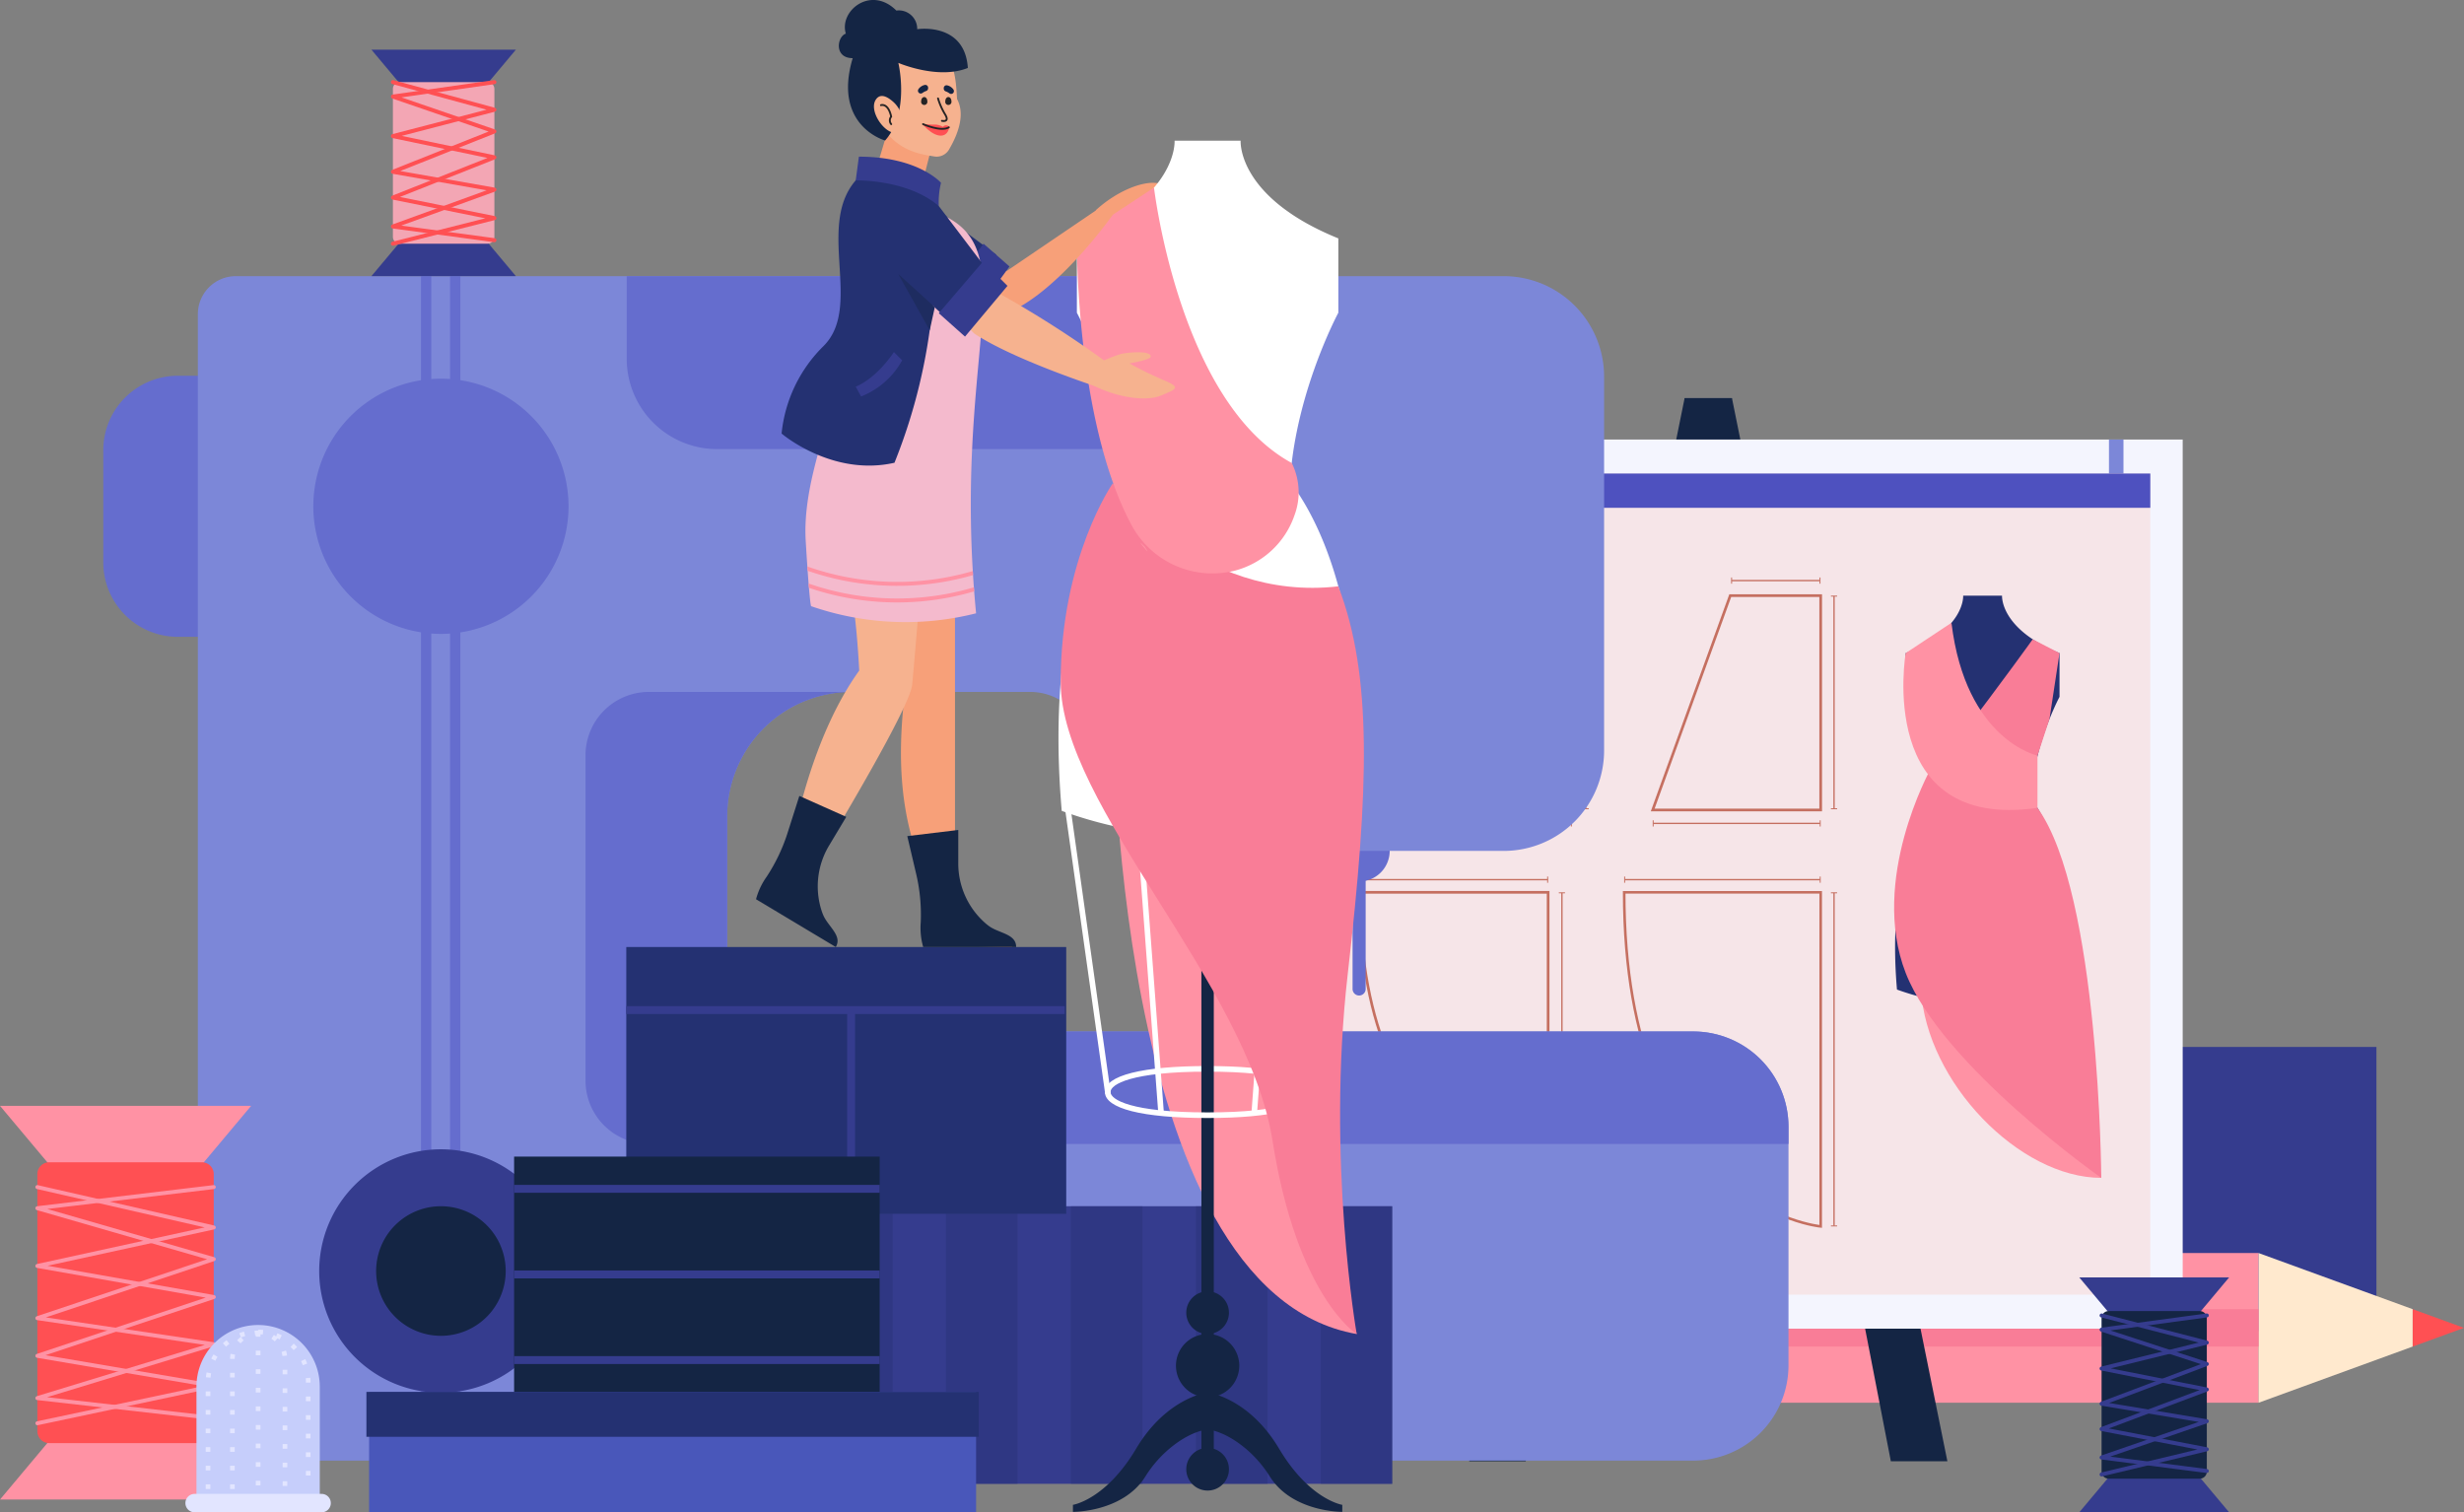 <svg id="Grupo_1105451" data-name="Grupo 1105451" xmlns="http://www.w3.org/2000/svg" xmlns:xlink="http://www.w3.org/1999/xlink" width="459.203" height="281.824" viewBox="0 0 459.203 281.824">
  <rect x="0" y="0" width="459.203" height="281.824" fill="#808080" stroke="none"/>
  <defs>
    <clipPath id="clip-path">
      <rect id="Rectángulo_404502" data-name="Rectángulo 404502" width="459.203" height="281.824" fill="none"/>
    </clipPath>
    <clipPath id="clip-path-3">
      <path id="Trazado_883914" data-name="Trazado 883914" d="M236.7,72.5H59.03a7.081,7.081,0,0,0-7.081,7.082V274.508a18.72,18.72,0,0,0,18.72,18.72H330.634a17.755,17.755,0,0,0,17.754-17.755V231.01a17.754,17.754,0,0,0-17.754-17.755H157.383a6.789,6.789,0,0,1-6.789-6.789v-33.32a23.164,23.164,0,0,1,23.164-23.165h33.32a10.907,10.907,0,0,1,10.906,10.906,18.72,18.72,0,0,0,18.719,18.72h58.6a18.72,18.72,0,0,0,18.72-18.72V91.218A18.72,18.72,0,0,0,295.3,72.5Z" transform="translate(-51.949 -72.498)" fill="none"/>
    </clipPath>
    <clipPath id="clip-path-5">
      <rect id="Rectángulo_404476" data-name="Rectángulo 404476" width="13.362" height="51.728" fill="none"/>
    </clipPath>
    <clipPath id="clip-path-6">
      <rect id="Rectángulo_404478" data-name="Rectángulo 404478" width="13.363" height="51.728" fill="none"/>
    </clipPath>
    <clipPath id="clip-path-12">
      <path id="Trazado_883956" data-name="Trazado 883956" d="M221.427,61.438c2.068,20.347-10.919,39.066-9.909,55.728.736,12.137,1.01,12.117,1.01,12.117a53.707,53.707,0,0,0,30.742,1.327c-4.607-47.765,9.363-67.49-6.586-74.371,0,0-6.574,6.583-15.256,5.2" transform="translate(-211.462 -56.239)" fill="none"/>
    </clipPath>
  </defs>
  <g id="Grupo_1105450" data-name="Grupo 1105450" clip-path="url(#clip-path)">
    <rect id="Rectángulo_404445" data-name="Rectángulo 404445" width="73.397" height="52.955" transform="translate(369.486 195.103)" fill="#353c8e"/>
    <rect id="Rectángulo_404446" data-name="Rectángulo 404446" width="144.631" height="27.897" transform="translate(276.287 233.506)" fill="#ff92a4"/>
    <path id="Trazado_883895" data-name="Trazado 883895" d="M633.445,350.678l9.572-3.487-9.572-3.487Z" transform="translate(-183.814 -99.736)" fill="#ff5053"/>
    <path id="Trazado_883896" data-name="Trazado 883896" d="M621.707,339.427l-28.714-10.461v27.9L621.707,346.4Z" transform="translate(-172.075 -95.459)" fill="#ffe9ce"/>
    <rect id="Rectángulo_404447" data-name="Rectángulo 404447" width="144.631" height="6.975" transform="translate(276.287 243.967)" fill="#f97d97"/>
    <rect id="Rectángulo_404448" data-name="Rectángulo 404448" width="79.144" height="36.987" transform="translate(243.631 230.764)" fill="#353c8e"/>
    <path id="Trazado_883897" data-name="Trazado 883897" d="M396.273,302.649H385.735L425.886,104.52h8.822Z" transform="translate(-111.933 -30.33)" fill="#142544"/>
    <path id="Trazado_883898" data-name="Trazado 883898" d="M480.735,302.649h10.538L451.122,104.52H442.3Z" transform="translate(-128.347 -30.33)" fill="#142544"/>
    <rect id="Rectángulo_404449" data-name="Rectángulo 404449" width="168.544" height="165.693" transform="translate(238.233 81.908)" fill="#f4f5fe"/>
    <rect id="Rectángulo_404450" data-name="Rectángulo 404450" width="2.703" height="156.012" transform="translate(249.269 81.908)" fill="#7c87d8"/>
    <rect id="Rectángulo_404451" data-name="Rectángulo 404451" width="2.703" height="156.012" transform="translate(393.038 81.908)" fill="#7c87d8"/>
    <rect id="Rectángulo_404452" data-name="Rectángulo 404452" width="156.212" height="153.018" transform="translate(244.526 88.245)" fill="#f6e5e8"/>
    <rect id="Rectángulo_404453" data-name="Rectángulo 404453" width="156.466" height="6.387" transform="translate(244.272 88.245)" fill="#4e51bf"/>
    <g id="Grupo_1105420" data-name="Grupo 1105420">
      <g id="Grupo_1105419" data-name="Grupo 1105419" clip-path="url(#clip-path)">
        <path id="Trazado_883899" data-name="Trazado 883899" d="M537.956,285.79h0c-15.282,0-32.558-17.819-33.6-35.093l3.959-17.249c18.907-25.077,29.643,52.343,29.643,52.343" transform="translate(-146.354 -66.291)" fill="#ff92a4"/>
        <path id="Trazado_883900" data-name="Trazado 883900" d="M518.3,156.377h-7.243s.453,6.187-10.713,10.713v8.148s5.358,9.959,5.358,20.521a8.778,8.778,0,0,0,2.5,1.64,15.46,15.46,0,0,0,12.953,0,8.779,8.779,0,0,0,2.5-1.64c0-10.562,5.358-20.521,5.358-20.521V167.09c-11.166-4.527-10.713-10.713-10.713-10.713" transform="translate(-145.189 -45.378)" fill="#243172"/>
        <path id="Trazado_883901" data-name="Trazado 883901" d="M521.465,207.248H506.112s-10.593,9.443-8.2,37.3h0a46.433,46.433,0,0,0,31.747,0h0c2.4-27.853-8.2-37.3-8.2-37.3" transform="translate(-144.383 -60.139)" fill="#243172"/>
        <path id="Trazado_883902" data-name="Trazado 883902" d="M504.006,202.171s-11.31,20.433-4.547,37.8,36.451,38.194,36.451,38.194-.29-52.923-11.887-68.95c-11.376-6.823-20.017-7.044-20.017-7.044" transform="translate(-144.308 -58.666)" fill="#f97d97"/>
        <path id="Trazado_883903" data-name="Trazado 883903" d="M527.655,167.835s-4.882,6.867-14.761,19.852c3.325,7.327,15.653,1.823,15.653,1.823l2.237-6.811,1.867-12.283Z" transform="translate(-148.832 -48.702)" fill="#f97d97"/>
        <path id="Trazado_883904" data-name="Trazado 883904" d="M508.694,163.506l-8.529,5.652s-5.713,33.222,24.564,28.836v-9.742s-13.37-2.814-16.035-24.746" transform="translate(-145.014 -47.446)" fill="#ff92a4"/>
        <path id="Trazado_883905" data-name="Trazado 883905" d="M377.2,156.377H357a40.151,40.151,0,0,0,39.533,39.949V176.063A22.269,22.269,0,0,1,377.2,156.377Z" transform="translate(-103.595 -45.378)" fill="none" stroke="#c56f60" stroke-miterlimit="10" stroke-width="0.501"/>
        <path id="Trazado_883906" data-name="Trazado 883906" d="M357,234.27c0,52.29,35.11,55.291,35.11,55.291V234.27Z" transform="translate(-103.595 -67.981)" fill="none" stroke="#c56f60" stroke-miterlimit="10" stroke-width="0.501"/>
        <path id="Trazado_883907" data-name="Trazado 883907" d="M426.431,234.27c0,58.878,36.623,62.258,36.623,62.258V234.27Z" transform="translate(-123.742 -67.981)" fill="none" stroke="#c56f60" stroke-miterlimit="10" stroke-width="0.482"/>
        <path id="Trazado_883908" data-name="Trazado 883908" d="M433.917,196.325l14.454-39.949h16.855v39.949Z" transform="translate(-125.914 -45.377)" fill="none" stroke="#c56f60" stroke-miterlimit="10" stroke-width="0.501"/>
        <line id="Línea_4401" data-name="Línea 4401" x1="31.131" transform="translate(308.091 153.443)" fill="none" stroke="#c56f60" stroke-miterlimit="10" stroke-width="0.251"/>
        <rect id="Rectángulo_404454" data-name="Rectángulo 404454" width="0.178" height="1.156" transform="translate(339.133 152.865)" fill="#c56f60"/>
        <rect id="Rectángulo_404455" data-name="Rectángulo 404455" width="0.178" height="1.156" transform="translate(308.003 152.865)" fill="#c56f60"/>
        <line id="Línea_4402" data-name="Línea 4402" x1="39.355" transform="translate(253.497 153.443)" fill="none" stroke="#c56f60" stroke-miterlimit="10" stroke-width="0.251"/>
        <rect id="Rectángulo_404456" data-name="Rectángulo 404456" width="0.178" height="1.156" transform="translate(292.763 152.865)" fill="#c56f60"/>
        <rect id="Rectángulo_404457" data-name="Rectángulo 404457" width="0.178" height="1.156" transform="translate(253.408 152.865)" fill="#c56f60"/>
        <line id="Línea_4403" data-name="Línea 4403" y1="39.628" transform="translate(341.8 111.089)" fill="none" stroke="#c56f60" stroke-miterlimit="10" stroke-width="0.251"/>
        <rect id="Rectángulo_404458" data-name="Rectángulo 404458" width="1.156" height="0.178" transform="translate(341.221 150.627)" fill="#c56f60"/>
        <rect id="Rectángulo_404459" data-name="Rectángulo 404459" width="1.156" height="0.178" transform="translate(341.221 110.999)" fill="#c56f60"/>
        <line id="Línea_4404" data-name="Línea 4404" y1="19.725" transform="translate(295.511 130.991)" fill="none" stroke="#c56f60" stroke-miterlimit="10" stroke-width="0.251"/>
        <rect id="Rectángulo_404460" data-name="Rectángulo 404460" width="1.156" height="0.178" transform="translate(294.933 150.627)" fill="#c56f60"/>
        <rect id="Rectángulo_404461" data-name="Rectángulo 404461" width="1.156" height="0.178" transform="translate(294.933 130.902)" fill="#c56f60"/>
        <line id="Línea_4405" data-name="Línea 4405" y2="55.114" transform="translate(291.087 166.378)" fill="none" stroke="#c56f60" stroke-miterlimit="10" stroke-width="0.251"/>
        <rect id="Rectángulo_404462" data-name="Rectángulo 404462" width="1.156" height="0.178" transform="translate(290.509 166.289)" fill="#c56f60"/>
        <rect id="Rectángulo_404463" data-name="Rectángulo 404463" width="1.156" height="0.178" transform="translate(290.509 221.403)" fill="#c56f60"/>
        <line id="Línea_4406" data-name="Línea 4406" x2="34.932" transform="translate(253.497 163.927)" fill="none" stroke="#c56f60" stroke-miterlimit="10" stroke-width="0.251"/>
        <rect id="Rectángulo_404464" data-name="Rectángulo 404464" width="0.178" height="1.156" transform="translate(253.408 163.349)" fill="#c56f60"/>
        <rect id="Rectángulo_404465" data-name="Rectángulo 404465" width="0.178" height="1.156" transform="translate(288.339 163.349)" fill="#c56f60"/>
        <line id="Línea_4407" data-name="Línea 4407" y1="62.08" transform="translate(341.8 166.378)" fill="none" stroke="#c56f60" stroke-miterlimit="10" stroke-width="0.251"/>
        <rect id="Rectángulo_404466" data-name="Rectángulo 404466" width="1.156" height="0.178" transform="translate(341.221 228.369)" fill="#c56f60"/>
        <rect id="Rectángulo_404467" data-name="Rectángulo 404467" width="1.156" height="0.178" transform="translate(341.221 166.289)" fill="#c56f60"/>
        <line id="Línea_4408" data-name="Línea 4408" x2="36.445" transform="translate(302.778 163.927)" fill="none" stroke="#c56f60" stroke-miterlimit="10" stroke-width="0.251"/>
        <rect id="Rectángulo_404468" data-name="Rectángulo 404468" width="0.178" height="1.156" transform="translate(302.688 163.349)" fill="#c56f60"/>
        <rect id="Rectángulo_404469" data-name="Rectángulo 404469" width="0.178" height="1.156" transform="translate(339.133 163.349)" fill="#c56f60"/>
        <line id="Línea_4409" data-name="Línea 4409" x1="16.477" transform="translate(322.707 108.195)" fill="none" stroke="#c56f60" stroke-miterlimit="10" stroke-width="0.251"/>
        <rect id="Rectángulo_404470" data-name="Rectángulo 404470" width="0.178" height="1.156" transform="translate(339.095 107.616)" fill="#c56f60"/>
        <rect id="Rectángulo_404471" data-name="Rectángulo 404471" width="0.178" height="1.156" transform="translate(322.618 107.616)" fill="#c56f60"/>
        <path id="Trazado_883909" data-name="Trazado 883909" d="M52.282,147.3H40.995a13.879,13.879,0,0,1-13.88-13.879V112.534a13.88,13.88,0,0,1,13.88-13.879H52.282a2.964,2.964,0,0,1,2.964,2.964v42.715a2.964,2.964,0,0,1-2.964,2.964" transform="translate(-7.868 -28.628)" fill="#656dce"/>
        <path id="Trazado_883910" data-name="Trazado 883910" d="M354.509,226.763h0a5.7,5.7,0,0,0,5.7-5.7v-5.7H348.812v5.7a5.7,5.7,0,0,0,5.7,5.7" transform="translate(-101.219 -62.496)" fill="#656dce"/>
        <path id="Trazado_883911" data-name="Trazado 883911" d="M356.339,252.376h0a1.221,1.221,0,0,0,1.221-1.221V230.4h-2.442v20.754a1.221,1.221,0,0,0,1.221,1.221" transform="translate(-103.048 -66.858)" fill="#656dce"/>
        <path id="Trazado_883912" data-name="Trazado 883912" d="M330.634,213.256H157.383a6.79,6.79,0,0,1-6.79-6.789v-33.32a23.165,23.165,0,0,1,23.165-23.165h33.32a10.907,10.907,0,0,1,10.906,10.906,18.72,18.72,0,0,0,18.719,18.72h58.6a18.72,18.72,0,0,0,18.72-18.72V91.218A18.72,18.72,0,0,0,295.3,72.5H59.031a7.082,7.082,0,0,0-7.082,7.082V274.508a18.719,18.719,0,0,0,18.719,18.719H330.634a17.754,17.754,0,0,0,17.754-17.754V231.01a17.754,17.754,0,0,0-17.754-17.754" transform="translate(-15.075 -21.038)" fill="#7c87d8"/>
      </g>
    </g>
    <g id="Grupo_1105422" data-name="Grupo 1105422" transform="translate(36.874 51.46)">
      <g id="Grupo_1105421" data-name="Grupo 1105421" clip-path="url(#clip-path-3)">
        <path id="Trazado_883913" data-name="Trazado 883913" d="M380.071,265.9H165.544a11.813,11.813,0,0,1-11.814-11.814V193.471a11.813,11.813,0,0,1,11.814-11.814H212.1a11.813,11.813,0,0,1,11.813,11.814v21.154a11.814,11.814,0,0,0,8.862,11.439l61.37,15.832a11.791,11.791,0,0,0,2.951.375h82.974a11.813,11.813,0,1,1,0,23.626" transform="translate(-81.484 -104.174)" fill="#656dce"/>
      </g>
    </g>
    <g id="Grupo_1105445" data-name="Grupo 1105445">
      <g id="Grupo_1105444" data-name="Grupo 1105444" clip-path="url(#clip-path)">
        <path id="Trazado_883915" data-name="Trazado 883915" d="M252.53,104.729H181.4A16.848,16.848,0,0,1,164.547,87.88V72.5h104.83V87.88a16.848,16.848,0,0,1-16.848,16.848" transform="translate(-47.748 -21.038)" fill="#656dce"/>
        <path id="Trazado_883916" data-name="Trazado 883916" d="M322.822,188.847h9.167a1.739,1.739,0,0,0,1.739-1.739V183.4a1.739,1.739,0,0,0-1.739-1.739h-9.167a1.739,1.739,0,0,0-1.739,1.739v3.712a1.739,1.739,0,0,0,1.739,1.739" transform="translate(-93.172 -52.713)" fill="#656dce"/>
        <path id="Trazado_883917" data-name="Trazado 883917" d="M299.353,188.847h9.167a1.739,1.739,0,0,0,1.739-1.739V183.4a1.739,1.739,0,0,0-1.739-1.739h-9.167a1.739,1.739,0,0,0-1.739,1.739v3.712a1.739,1.739,0,0,0,1.739,1.739" transform="translate(-86.362 -52.713)" fill="#656dce"/>
        <path id="Trazado_883918" data-name="Trazado 883918" d="M118.168,72.5h1.912V294.985h-1.912" transform="translate(-34.29 -21.038)" fill="#656dce"/>
        <path id="Trazado_883919" data-name="Trazado 883919" d="M110.54,72.5h1.912V294.985H110.54" transform="translate(-32.077 -21.038)" fill="#656dce"/>
        <path id="Trazado_883920" data-name="Trazado 883920" d="M83.807,324.417a22.684,22.684,0,1,0,22.684-22.684,22.684,22.684,0,0,0-22.684,22.684" transform="translate(-24.319 -87.557)" fill="#353c8e"/>
        <path id="Trazado_883921" data-name="Trazado 883921" d="M98.755,328.755a12.074,12.074,0,1,0,12.073-12.074,12.073,12.073,0,0,0-12.073,12.074" transform="translate(-28.657 -91.895)" fill="#142544"/>
        <path id="Trazado_883922" data-name="Trazado 883922" d="M106.042,99.415h0A23.781,23.781,0,1,0,129.824,123.2a23.782,23.782,0,0,0-23.782-23.782" transform="translate(-23.87 -28.848)" fill="#656dce"/>
        <path id="Trazado_883923" data-name="Trazado 883923" d="M97.517,69.156h26.925l-6.855-8.176H104.372Z" transform="translate(-28.297 -17.695)" fill="#353c8e"/>
        <path id="Trazado_883924" data-name="Trazado 883924" d="M124.441,13.04H97.516l6.855,8.176h13.215Z" transform="translate(-28.297 -3.784)" fill="#353c8e"/>
        <rect id="Rectángulo_404473" data-name="Rectángulo 404473" width="15.517" height="28.598" transform="translate(74.923 16.06)" fill="#353c8e"/>
        <path id="Trazado_883925" data-name="Trazado 883925" d="M122.073,22.827V50.4A1.268,1.268,0,0,1,120.8,51.67H104.427a1.268,1.268,0,0,1-1.268-1.268V22.827a1.268,1.268,0,0,1,1.268-1.268H120.8a1.268,1.268,0,0,1,1.268,1.268" transform="translate(-29.935 -6.256)" fill="#f3a6b4"/>
        <path id="Trazado_883926" data-name="Trazado 883926" d="M103.16,21.56l18.914,5.147-18.914,4.91,18.914,3.959-18.914,7.5L122.074,46.9,103.16,51.67" transform="translate(-29.935 -6.256)" fill="none" stroke="#ff5053" stroke-linecap="round" stroke-linejoin="round" stroke-width="0.749"/>
        <path id="Trazado_883927" data-name="Trazado 883927" d="M122.073,51.018,103.159,48.46l18.914-6.866-18.914-3.326,18.914-7.523-18.914-6.493,18.914-2.692" transform="translate(-29.935 -6.256)" fill="none" stroke="#ff5053" stroke-linecap="round" stroke-linejoin="round" stroke-width="0.749"/>
        <rect id="Rectángulo_404474" data-name="Rectángulo 404474" width="153.021" height="51.728" transform="translate(106.397 224.787)" fill="#353c8e"/>
        <g id="Grupo_1105425" data-name="Grupo 1105425" transform="translate(106.398 224.787)" opacity="0.5">
          <g id="Grupo_1105424" data-name="Grupo 1105424">
            <g id="Grupo_1105423" data-name="Grupo 1105423" clip-path="url(#clip-path-5)">
              <rect id="Rectángulo_404475" data-name="Rectángulo 404475" width="13.362" height="51.728" transform="translate(0 0)" fill="#293277"/>
            </g>
          </g>
        </g>
        <g id="Grupo_1105428" data-name="Grupo 1105428" transform="translate(129.692 224.787)" opacity="0.5">
          <g id="Grupo_1105427" data-name="Grupo 1105427">
            <g id="Grupo_1105426" data-name="Grupo 1105426" clip-path="url(#clip-path-6)">
              <rect id="Rectángulo_404477" data-name="Rectángulo 404477" width="13.363" height="51.728" transform="translate(0 0)" fill="#293277"/>
            </g>
          </g>
        </g>
        <g id="Grupo_1105431" data-name="Grupo 1105431" transform="translate(152.986 224.787)" opacity="0.5">
          <g id="Grupo_1105430" data-name="Grupo 1105430">
            <g id="Grupo_1105429" data-name="Grupo 1105429" clip-path="url(#clip-path-6)">
              <rect id="Rectángulo_404479" data-name="Rectángulo 404479" width="13.363" height="51.728" transform="translate(0 0)" fill="#293277"/>
            </g>
          </g>
        </g>
        <g id="Grupo_1105434" data-name="Grupo 1105434" transform="translate(176.281 224.787)" opacity="0.5">
          <g id="Grupo_1105433" data-name="Grupo 1105433">
            <g id="Grupo_1105432" data-name="Grupo 1105432" clip-path="url(#clip-path-5)">
              <rect id="Rectángulo_404481" data-name="Rectángulo 404481" width="13.362" height="51.728" transform="translate(0 0)" fill="#293277"/>
            </g>
          </g>
        </g>
        <g id="Grupo_1105437" data-name="Grupo 1105437" transform="translate(199.575 224.787)" opacity="0.5">
          <g id="Grupo_1105436" data-name="Grupo 1105436">
            <g id="Grupo_1105435" data-name="Grupo 1105435" clip-path="url(#clip-path-5)">
              <rect id="Rectángulo_404483" data-name="Rectángulo 404483" width="13.363" height="51.728" transform="translate(-0.001 0)" fill="#293277"/>
            </g>
          </g>
        </g>
        <g id="Grupo_1105440" data-name="Grupo 1105440" transform="translate(222.869 224.787)" opacity="0.5">
          <g id="Grupo_1105439" data-name="Grupo 1105439">
            <g id="Grupo_1105438" data-name="Grupo 1105438" clip-path="url(#clip-path-5)">
              <rect id="Rectángulo_404485" data-name="Rectángulo 404485" width="13.363" height="51.728" transform="translate(-0.001 0)" fill="#293277"/>
            </g>
          </g>
        </g>
        <g id="Grupo_1105443" data-name="Grupo 1105443" transform="translate(246.163 224.787)" opacity="0.5">
          <g id="Grupo_1105442" data-name="Grupo 1105442">
            <g id="Grupo_1105441" data-name="Grupo 1105441" clip-path="url(#clip-path-5)">
              <rect id="Rectángulo_404487" data-name="Rectángulo 404487" width="13.363" height="51.728" transform="translate(-0.001 0)" fill="#293277"/>
            </g>
          </g>
        </g>
        <path id="Trazado_883928" data-name="Trazado 883928" d="M288.855,56.324a27.273,27.273,0,0,0,5.22.723c.8-.007,5.315-.684,5-1.849-.151-.552-3.972-.172-3.972-.172a66.144,66.144,0,0,1,5.085-4.483c2.716-2.131,1.714-2.1-1.095-2.5s-7.621,1.589-11.4,5.065" transform="translate(-83.481 -13.926)" fill="#f7a079"/>
        <path id="Trazado_883929" data-name="Trazado 883929" d="M292.174,183.868s-.569,110.084,45.454,118.088c-14.15-39.8-14.73-113.073-14.73-113.073Z" transform="translate(-84.783 -53.355)" fill="#ff92a4"/>
        <path id="Trazado_883930" data-name="Trazado 883930" d="M313.254,36.933h-12.31s.769,10.515-18.209,18.209V68.991s9.107,16.926,9.107,34.879a14.931,14.931,0,0,0,4.25,2.787,26.274,26.274,0,0,0,22.015,0,14.921,14.921,0,0,0,4.25-2.787c0-17.953,9.107-34.879,9.107-34.879V55.142c-18.978-7.694-18.209-18.209-18.209-18.209" transform="translate(-82.044 -10.717)" fill="#fff"/>
        <path id="Trazado_883931" data-name="Trazado 883931" d="M309.217,279.875c-12.15,0-19.118,1.765-19.118,4.842h1.038c0-1.413,3.808-3.8,18.081-3.8s18.079,2.391,18.079,3.8h1.038c0-3.077-6.968-4.842-19.117-4.842" transform="translate(-84.181 -81.214)" fill="#fff"/>
        <path id="Trazado_883932" data-name="Trazado 883932" d="M318.846,122.9H292.552s-18.142,16.172-14.038,63.874a79.5,79.5,0,0,0,54.37,0c4.1-47.7-14.038-63.874-14.038-63.874" transform="translate(-80.644 -35.665)" fill="#fff"/>
        <rect id="Rectángulo_404489" data-name="Rectángulo 404489" width="2.308" height="138.6" transform="translate(223.901 134.444)" fill="#142544"/>
        <path id="Trazado_883933" data-name="Trazado 883933" d="M320.112,376.034c-5.674-9.541-13.313-10.477-13.313-10.477s-7.638.936-13.313,10.477S281.7,386.511,281.7,386.511v1.31s9.3.078,13.479-6.561a22.182,22.182,0,0,1,4.108-4.874c4.3-3.781,7.511-3.906,7.511-3.906s3.207.125,7.511,3.906a22.2,22.2,0,0,1,4.108,4.874C322.6,387.9,331.9,387.82,331.9,387.82v-1.31s-6.111-.936-11.785-10.477" transform="translate(-81.744 -106.078)" fill="#142544"/>
        <path id="Trazado_883934" data-name="Trazado 883934" d="M311.46,343.005a3.975,3.975,0,1,0,3.975-3.975,3.975,3.975,0,0,0-3.975,3.975" transform="translate(-90.38 -98.38)" fill="#142544"/>
        <path id="Trazado_883935" data-name="Trazado 883935" d="M311.46,384.1a3.975,3.975,0,1,0,3.975-3.975,3.975,3.975,0,0,0-3.975,3.975" transform="translate(-90.38 -110.304)" fill="#142544"/>
        <path id="Trazado_883936" data-name="Trazado 883936" d="M308.75,356.13a5.9,5.9,0,1,0,5.9-5.9,5.9,5.9,0,0,0-5.9,5.9" transform="translate(-89.593 -101.63)" fill="#142544"/>
        <rect id="Rectángulo_404490" data-name="Rectángulo 404490" width="1.044" height="54.07" transform="translate(198.42 150.274) rotate(-8.018)" fill="#fff"/>
        <rect id="Rectángulo_404491" data-name="Rectángulo 404491" width="1.045" height="58.468" transform="translate(211.475 149.003) rotate(-4.294)" fill="#fff"/>
        <rect id="Rectángulo_404492" data-name="Rectángulo 404492" width="54.07" height="1.044" transform="translate(243.137 203.674) rotate(-82.03)" fill="#fff"/>
        <rect id="Rectángulo_404493" data-name="Rectángulo 404493" width="58.468" height="1.045" transform="matrix(0.074, -0.997, 0.997, 0.074, 233.24, 207.231)" fill="#fff"/>
        <path id="Trazado_883937" data-name="Trazado 883937" d="M309.216,291.538c12.15,0,19.118-1.765,19.118-4.842H327.3c0,1.413-3.808,3.8-18.081,3.8s-18.079-2.391-18.079-3.8H290.1c0,3.077,6.968,4.842,19.117,4.842" transform="translate(-84.181 -83.194)" fill="#fff"/>
        <path id="Trazado_883938" data-name="Trazado 883938" d="M288.2,126.876s-9.713,13.872-9.713,37.007,34.87,56.261,39.473,85.483,15.694,36.051,15.694,36.051-5.662-32.249-1.672-67.074,4.591-55.641-1.754-72.258c-26.2,3-42.028-19.209-42.028-19.209" transform="translate(-80.812 -36.817)" fill="#f97d97"/>
        <path id="Trazado_883939" data-name="Trazado 883939" d="M322.774,100.57c-20.993-11.43-25.665-51.317-25.665-51.317l-14.375,9.465s-.391,33.327,10.021,53.106a17.11,17.11,0,0,0,19.308,8.838,16.026,16.026,0,0,0,11.214-10.314,12.222,12.222,0,0,0-.5-9.777" transform="translate(-82.043 -14.292)" fill="#ff92a4"/>
        <path id="Trazado_883940" data-name="Trazado 883940" d="M300.222,143.212c-2.437-2.457,1.994,2.857,0,0" transform="translate(-86.9 -41.363)" fill="#ff92a4"/>
        <path id="Trazado_883941" data-name="Trazado 883941" d="M46.807,290.321H0l11.917,14.215H34.89Z" transform="translate(0 -84.246)" fill="#ff92a4"/>
        <path id="Trazado_883942" data-name="Trazado 883942" d="M0,387.874H46.808L34.89,373.659H11.917Z" transform="translate(0 -108.429)" fill="#ff92a4"/>
        <rect id="Rectángulo_404494" data-name="Rectángulo 404494" width="26.977" height="49.716" transform="translate(9.915 217.902)" fill="#353c8e"/>
        <path id="Trazado_883943" data-name="Trazado 883943" d="M9.811,355.271V307.336a2.2,2.2,0,0,1,2.2-2.2h28.47a2.205,2.205,0,0,1,2.2,2.2v47.936a2.205,2.205,0,0,1-2.2,2.2H12.016a2.2,2.2,0,0,1-2.2-2.2" transform="translate(-2.847 -88.543)" fill="#ff5053"/>
        <path id="Trazado_883944" data-name="Trazado 883944" d="M9.811,311.653l32.88,7.524-32.88,7.176,32.88,5.788L9.811,343.1l32.88,5.593-32.88,6.973" transform="translate(-2.847 -90.436)" fill="none" stroke="#ff92a4" stroke-linecap="round" stroke-linejoin="round" stroke-width="0.736"/>
        <path id="Trazado_883945" data-name="Trazado 883945" d="M42.69,354.713,9.81,350.974l32.88-10.036L9.81,336.077l32.88-11L9.81,315.588l32.88-3.936" transform="translate(-2.847 -90.436)" fill="none" stroke="#ff92a4" stroke-linecap="round" stroke-linejoin="round" stroke-width="0.736"/>
        <rect id="Rectángulo_404495" data-name="Rectángulo 404495" width="81.991" height="49.716" transform="translate(116.717 176.48)" fill="#243172"/>
        <line id="Línea_4410" data-name="Línea 4410" x2="81.703" transform="translate(116.717 188.234)" fill="none" stroke="#353c8e" stroke-miterlimit="10" stroke-width="1.471"/>
        <line id="Línea_4411" data-name="Línea 4411" y1="37.962" transform="translate(158.616 188.234)" fill="none" stroke="#353c8e" stroke-miterlimit="10" stroke-width="1.471"/>
        <rect id="Rectángulo_404496" data-name="Rectángulo 404496" width="68.127" height="44.941" transform="translate(95.811 215.537)" fill="#142544"/>
        <line id="Línea_4412" data-name="Línea 4412" x2="68.127" transform="translate(95.811 221.541)" fill="none" stroke="#353c8e" stroke-miterlimit="10" stroke-width="1.471"/>
        <line id="Línea_4413" data-name="Línea 4413" x2="68.127" transform="translate(95.811 253.454)" fill="none" stroke="#353c8e" stroke-miterlimit="10" stroke-width="1.471"/>
        <line id="Línea_4414" data-name="Línea 4414" x2="68.127" transform="translate(95.811 237.497)" fill="none" stroke="#353c8e" stroke-miterlimit="10" stroke-width="1.471"/>
        <rect id="Rectángulo_404497" data-name="Rectángulo 404497" width="113.121" height="22.436" transform="translate(68.787 259.388)" fill="#4957ba"/>
        <rect id="Rectángulo_404498" data-name="Rectángulo 404498" width="114.121" height="8.364" transform="translate(68.287 259.387)" fill="#243172"/>
        <path id="Trazado_883946" data-name="Trazado 883946" d="M231.623,46.46s-6.122.46-6.122,9.654,7.029,14.71,0,29.42a58.5,58.5,0,0,0,17.9,6.413s.466-12.849,2.507-21.813,4.761-11.263-14.285-23.674" transform="translate(-65.436 -13.482)" fill="#243172"/>
        <path id="Trazado_883947" data-name="Trazado 883947" d="M239.194,194.634c-4.806-9.838-8.616-21.087-5.028-43.081-17.006-32.867-8.657-53.615-8.657-53.615s14.592-11.789,16.859,4.069.454,33.647.454,38.934v52.774a56.2,56.2,0,0,0,4.678,5.8c2.017,2.016,6.793,1.653,5.929,4.165-3.744,0-15.84-.509-15.84-.509s-2.023-4.906,1.6-8.534" transform="translate(-64.844 -27.197)" fill="#f7a079"/>
        <path id="Trazado_883948" data-name="Trazado 883948" d="M228.415,44.594l3.849-12.819,7.676,4.723-2.671,10.383Z" transform="translate(-66.282 -9.221)" fill="#f7a079"/>
        <path id="Trazado_883949" data-name="Trazado 883949" d="M252.539,74.291,233.51,62.254a5.7,5.7,0,0,1-1.569-1.462c-3.294-4.5,2.358-10.4,7.041-7.372a12.175,12.175,0,0,1,2.124,1.784c4.294,4.453,13.538,10.551,13.538,10.551L272.106,53.9l2.3,1.373s-11.769,16.743-21.871,19.017" transform="translate(-67.019 -15.26)" fill="#f7a079"/>
        <path id="Trazado_883950" data-name="Trazado 883950" d="M243.559,54.315l12.007,8.92-6,8.247L240.888,62.9Z" transform="translate(-69.901 -15.761)" fill="#243172"/>
        <path id="Trazado_883951" data-name="Trazado 883951" d="M247.52,74.143l7.605-10.159,4.835,4.244-7.283,9.95Z" transform="translate(-71.825 -18.567)" fill="#353c8e"/>
        <path id="Trazado_883952" data-name="Trazado 883952" d="M231.7,111.007l-13.736-9.5a36.955,36.955,0,0,0-2.974,6.991,39.473,39.473,0,0,0-.492,22.209c1.292,4.984,2.774,9.661,3.531,23.707-8.729,12.154-12.242,29.575-13.361,36.617-4.443,1.525-5.143,6.351-5.143,6.351l13.644,8.045c2.02-1.724-1.771-3.6-2.484-6.358-.608-2.352-1.522-5.9-1.78-6.893,5.41-8.92,18.561-30.958,18.992-35.132.542-5.258,3.8-46.037,3.8-46.037" transform="translate(-57.898 -29.455)" fill="#f6b28f"/>
        <path id="Trazado_883953" data-name="Trazado 883953" d="M236.684,56.239s-6.574,6.583-15.256,5.2c2.068,20.347-10.918,39.066-9.908,55.729.735,12.137,1.009,12.117,1.009,12.117a53.7,53.7,0,0,0,30.742,1.327c-4.607-47.764,9.362-67.49-6.587-74.371" transform="translate(-61.362 -16.319)" fill="#f4bacd"/>
      </g>
    </g>
    <g id="Grupo_1105447" data-name="Grupo 1105447" transform="translate(150.1 39.92)">
      <g id="Grupo_1105446" data-name="Grupo 1105446" clip-path="url(#clip-path-12)">
        <path id="Trazado_883954" data-name="Trazado 883954" d="M208.448,147.931a50.569,50.569,0,0,0,35.768,1.026" transform="translate(-210.587 -82.846)" fill="none" stroke="#ff92a4" stroke-miterlimit="10" stroke-width="0.736"/>
        <path id="Trazado_883955" data-name="Trazado 883955" d="M208.448,152.285a50.569,50.569,0,0,0,35.768,1.026" transform="translate(-210.587 -84.11)" fill="none" stroke="#ff92a4" stroke-miterlimit="10" stroke-width="0.736"/>
      </g>
    </g>
    <g id="Grupo_1105449" data-name="Grupo 1105449">
      <g id="Grupo_1105448" data-name="Grupo 1105448" clip-path="url(#clip-path)">
        <path id="Trazado_883957" data-name="Trazado 883957" d="M248.582,77.416,232.615,61.541a5.7,5.7,0,0,1-1.216-1.767c-2.239-5.11,4.558-9.646,8.473-5.67a12.155,12.155,0,0,1,1.687,2.2c3.227,5.277,10.928,13.235,10.928,13.235A196.874,196.874,0,0,1,273.5,82.95l-2.13,4.362s-15.593-5.088-22.787-9.9" transform="translate(-67.019 -15.26)" fill="#f6b28f"/>
        <path id="Trazado_883958" data-name="Trazado 883958" d="M233.349,49.123V47.1c-3.871-3.871-12.658-4.881-12.658-4.881l-1.079,3.008c-8.449,8.449.958,23.967-6.569,31.494a26.544,26.544,0,0,0-7.835,16.326s9.425,8.078,21.038,5.44a104.416,104.416,0,0,0,7.1-29.339l4.678,4.386,7.186-8.762Z" transform="translate(-59.547 -12.252)" fill="#243172"/>
        <path id="Trazado_883959" data-name="Trazado 883959" d="M238.207,219.043l9.505-1.146v6.144a14.755,14.755,0,0,0,5.2,11.356,8.284,8.284,0,0,0,.7.532c1.894,1.254,4.888,1.39,4.888,3.779H241.173a12.979,12.979,0,0,1-.455-4.639,33.251,33.251,0,0,0-.92-9.267c-.84-3.59-1.591-6.76-1.591-6.76" transform="translate(-69.123 -63.23)" fill="#142544"/>
        <path id="Trazado_883960" data-name="Trazado 883960" d="M206.57,208.962l8.744,3.9-3.157,5.271a14.757,14.757,0,0,0-1.376,12.413,8.277,8.277,0,0,0,.328.817c.98,2.049,3.479,3.7,2.252,5.753l-14.863-8.9A12.979,12.979,0,0,1,200.489,224a33.229,33.229,0,0,0,3.973-8.423c1.123-3.511,2.107-6.617,2.107-6.617" transform="translate(-57.6 -60.637)" fill="#142544"/>
        <path id="Trazado_883961" data-name="Trazado 883961" d="M228.386,21.213a10.071,10.071,0,0,1,1.454-5.911,7.724,7.724,0,0,1,6.887-3.7c7.336,0,7.63,5.344,7.9,10.211,1.437,2.668.449,6.126-1.508,9.448a2.661,2.661,0,0,1-2.7,1.267c-3.634-.565-9.7-1.511-12.035-11.317" transform="translate(-66.269 -3.368)" fill="#f6b28f"/>
        <path id="Trazado_883962" data-name="Trazado 883962" d="M228.866,26.184s-9.837-2.686-6.043-15.346c-3.519,0-2.925-4.022-1.28-4.571-1.306-4.25,4.664-9.047,9.415-4.3a3.431,3.431,0,0,1,3.885,3.474s8.873-1.39,9.438,7.219c-5.559,2.254-12.951-.941-12.951-.941s2.207,9.194-2.464,14.46" transform="translate(-63.909 0)" fill="#142544"/>
        <path id="Trazado_883963" data-name="Trazado 883963" d="M234.761,30.135a5.117,5.117,0,0,0-1.857-3.971c-.987-.844-2.232-1.485-3.042-.363-1.522,2.106,1.608,6.509,3.672,6.246.93-.118,1.205-.989,1.227-1.913" transform="translate(-66.585 -7.313)" fill="#f6b28f"/>
        <path id="Trazado_883964" data-name="Trazado 883964" d="M243,26.234a.584.584,0,1,1-1.136,0c0-.418.255-.757.568-.757s.568.339.568.757" transform="translate(-70.184 -7.393)" fill="#262425"/>
        <path id="Trazado_883965" data-name="Trazado 883965" d="M249.331,26.234a.584.584,0,1,1-1.136,0c0-.418.254-.757.568-.757s.568.339.568.757" transform="translate(-72.021 -7.393)" fill="#262425"/>
        <path id="Trazado_883966" data-name="Trazado 883966" d="M241.054,23.579h0a.52.52,0,0,0,.778.221,2.677,2.677,0,0,1,.691-.373.538.538,0,0,0,.382-.5v-.118a.523.523,0,0,0-.632-.514,1.965,1.965,0,0,0-1.146.745.538.538,0,0,0-.072.541" transform="translate(-69.937 -6.465)" fill="#142544"/>
        <path id="Trazado_883967" data-name="Trazado 883967" d="M249.638,23.681h0a.52.52,0,0,1-.779.221,2.685,2.685,0,0,0-.69-.373.538.538,0,0,1-.383-.5v-.118a.523.523,0,0,1,.632-.514,1.965,1.965,0,0,1,1.146.745.54.54,0,0,1,.073.541" transform="translate(-71.903 -6.495)" fill="#142544"/>
        <path id="Trazado_883968" data-name="Trazado 883968" d="M246.279,25.84a12.645,12.645,0,0,0,1.32,2.975c.945,1.559-.593,1.2-.593,1.2" transform="translate(-71.465 -7.498)" fill="none" stroke="#262425" stroke-linecap="round" stroke-linejoin="round" stroke-width="0.348"/>
        <path id="Trazado_883969" data-name="Trazado 883969" d="M242.207,32.589s1.044.085,2.107.085a3.031,3.031,0,0,1,1.693.424.775.775,0,0,1,1.2,0c-.33,2.161-2.494,2.362-5-.511" transform="translate(-70.284 -9.457)" fill="#ff5053"/>
        <path id="Trazado_883970" data-name="Trazado 883970" d="M246.482,78.289l8.249-9.644,4.549,4.549-7.913,9.455Z" transform="translate(-71.524 -19.92)" fill="#353c8e"/>
        <path id="Trazado_883971" data-name="Trazado 883971" d="M225.26,41.13l-.59,4.422s9.6-.256,15.483,4.78a15.406,15.406,0,0,1,.41-4.333s-4.2-4.869-15.3-4.869" transform="translate(-65.195 -11.935)" fill="#353c8e"/>
        <path id="Trazado_883972" data-name="Trazado 883972" d="M231.79,92.437c-3.595,5.248-7.121,6.438-7.121,6.438l1,1.835a15.049,15.049,0,0,0,7.656-6.735Z" transform="translate(-65.195 -26.823)" fill="#353c8e"/>
        <path id="Trazado_883973" data-name="Trazado 883973" d="M242.648,78.111l-6.823-6.2L241.7,82.416Z" transform="translate(-68.432 -20.866)" fill="#1e2c60"/>
        <path id="Trazado_883974" data-name="Trazado 883974" d="M242.344,32.589s3.345,1.485,4.81.6" transform="translate(-70.324 -9.457)" fill="none" stroke="#262425" stroke-linecap="round" stroke-linejoin="round" stroke-width="0.348"/>
        <path id="Trazado_883975" data-name="Trazado 883975" d="M231.3,27.595s1.328-.484,1.907,2.139a1.093,1.093,0,0,0,0,1.4" transform="translate(-67.12 -7.997)" fill="none" stroke="#262425" stroke-linecap="round" stroke-linejoin="round" stroke-width="0.348"/>
        <path id="Trazado_883976" data-name="Trazado 883976" d="M300.084,97.681a69.361,69.361,0,0,1-6.386-3.125s3.969-.674,3.969-1.275c0-1.267-4.753-.7-5.566-.486a28.583,28.583,0,0,0-5.079,2.177l-.29,3.58c4.788,2.467,10.206,3.144,12.936,1.962s3.752-1.43.415-2.833" transform="translate(-83.204 -26.836)" fill="#f6b28f"/>
        <path id="Trazado_883977" data-name="Trazado 883977" d="M545.919,393.569h27.925l-7.109-8.48H553.028Z" transform="translate(-158.415 -111.745)" fill="#353c8e"/>
        <path id="Trazado_883978" data-name="Trazado 883978" d="M573.844,335.37H545.919l7.11,8.48h13.706Z" transform="translate(-158.415 -97.318)" fill="#353c8e"/>
        <rect id="Rectángulo_404500" data-name="Rectángulo 404500" width="16.094" height="29.661" transform="translate(393.419 245.108)" fill="#353c8e"/>
        <path id="Trazado_883979" data-name="Trazado 883979" d="M571.388,345.52v28.6a1.315,1.315,0,0,1-1.315,1.315H553.087a1.315,1.315,0,0,1-1.315-1.315v-28.6a1.315,1.315,0,0,1,1.315-1.315h16.985a1.316,1.316,0,0,1,1.315,1.315" transform="translate(-160.114 -99.882)" fill="#142544"/>
        <path id="Trazado_883980" data-name="Trazado 883980" d="M551.771,345.354l19.616,5.065-19.616,4.831,19.616,3.9-19.616,7.378,19.616,3.765-19.616,4.694" transform="translate(-160.113 -100.215)" fill="none" stroke="#353c8e" stroke-linecap="round" stroke-linejoin="round" stroke-width="0.736"/>
        <path id="Trazado_883981" data-name="Trazado 883981" d="M571.388,374.341l-19.616-2.516,19.616-6.757L551.772,361.8l19.616-7.4L551.772,348l19.616-2.649" transform="translate(-160.114 -100.215)" fill="none" stroke="#353c8e" stroke-linecap="round" stroke-linejoin="round" stroke-width="0.736"/>
        <path id="Trazado_883982" data-name="Trazado 883982" d="M63.072,347.862h0A11.492,11.492,0,0,0,51.58,359.354v21.7H74.564v-21.7a11.492,11.492,0,0,0-11.492-11.492" transform="translate(-14.968 -100.943)" fill="#c6cefb"/>
        <path id="Trazado_883983" data-name="Trazado 883983" d="M50.395,395.634h23.67a1.715,1.715,0,0,0,0-3.431H50.395a1.715,1.715,0,0,0,0,3.431" transform="translate(-14.126 -113.81)" fill="#e2e5ff"/>
        <line id="Línea_4415" data-name="Línea 4415" y2="29.245" transform="translate(48.104 248.235)" fill="none" stroke="#e2e5ff" stroke-miterlimit="10" stroke-width="0.866" stroke-dasharray="0.866 2.598"/>
        <path id="Trazado_883984" data-name="Trazado 883984" d="M54.619,378.961V359.329a9.339,9.339,0,1,1,18.669,0v19.631" transform="translate(-15.849 -101.481)" fill="none" stroke="#e2e5ff" stroke-miterlimit="10" stroke-width="0.866" stroke-dasharray="0.866 2.598"/>
        <path id="Trazado_883985" data-name="Trazado 883985" d="M61.014,378.961v-24.2a4.9,4.9,0,1,1,9.8,0v24.2" transform="translate(-17.705 -101.481)" fill="none" stroke="#e2e5ff" stroke-miterlimit="10" stroke-width="0.866" stroke-dasharray="0.866 2.598"/>
      </g>
    </g>
  </g>
</svg>
